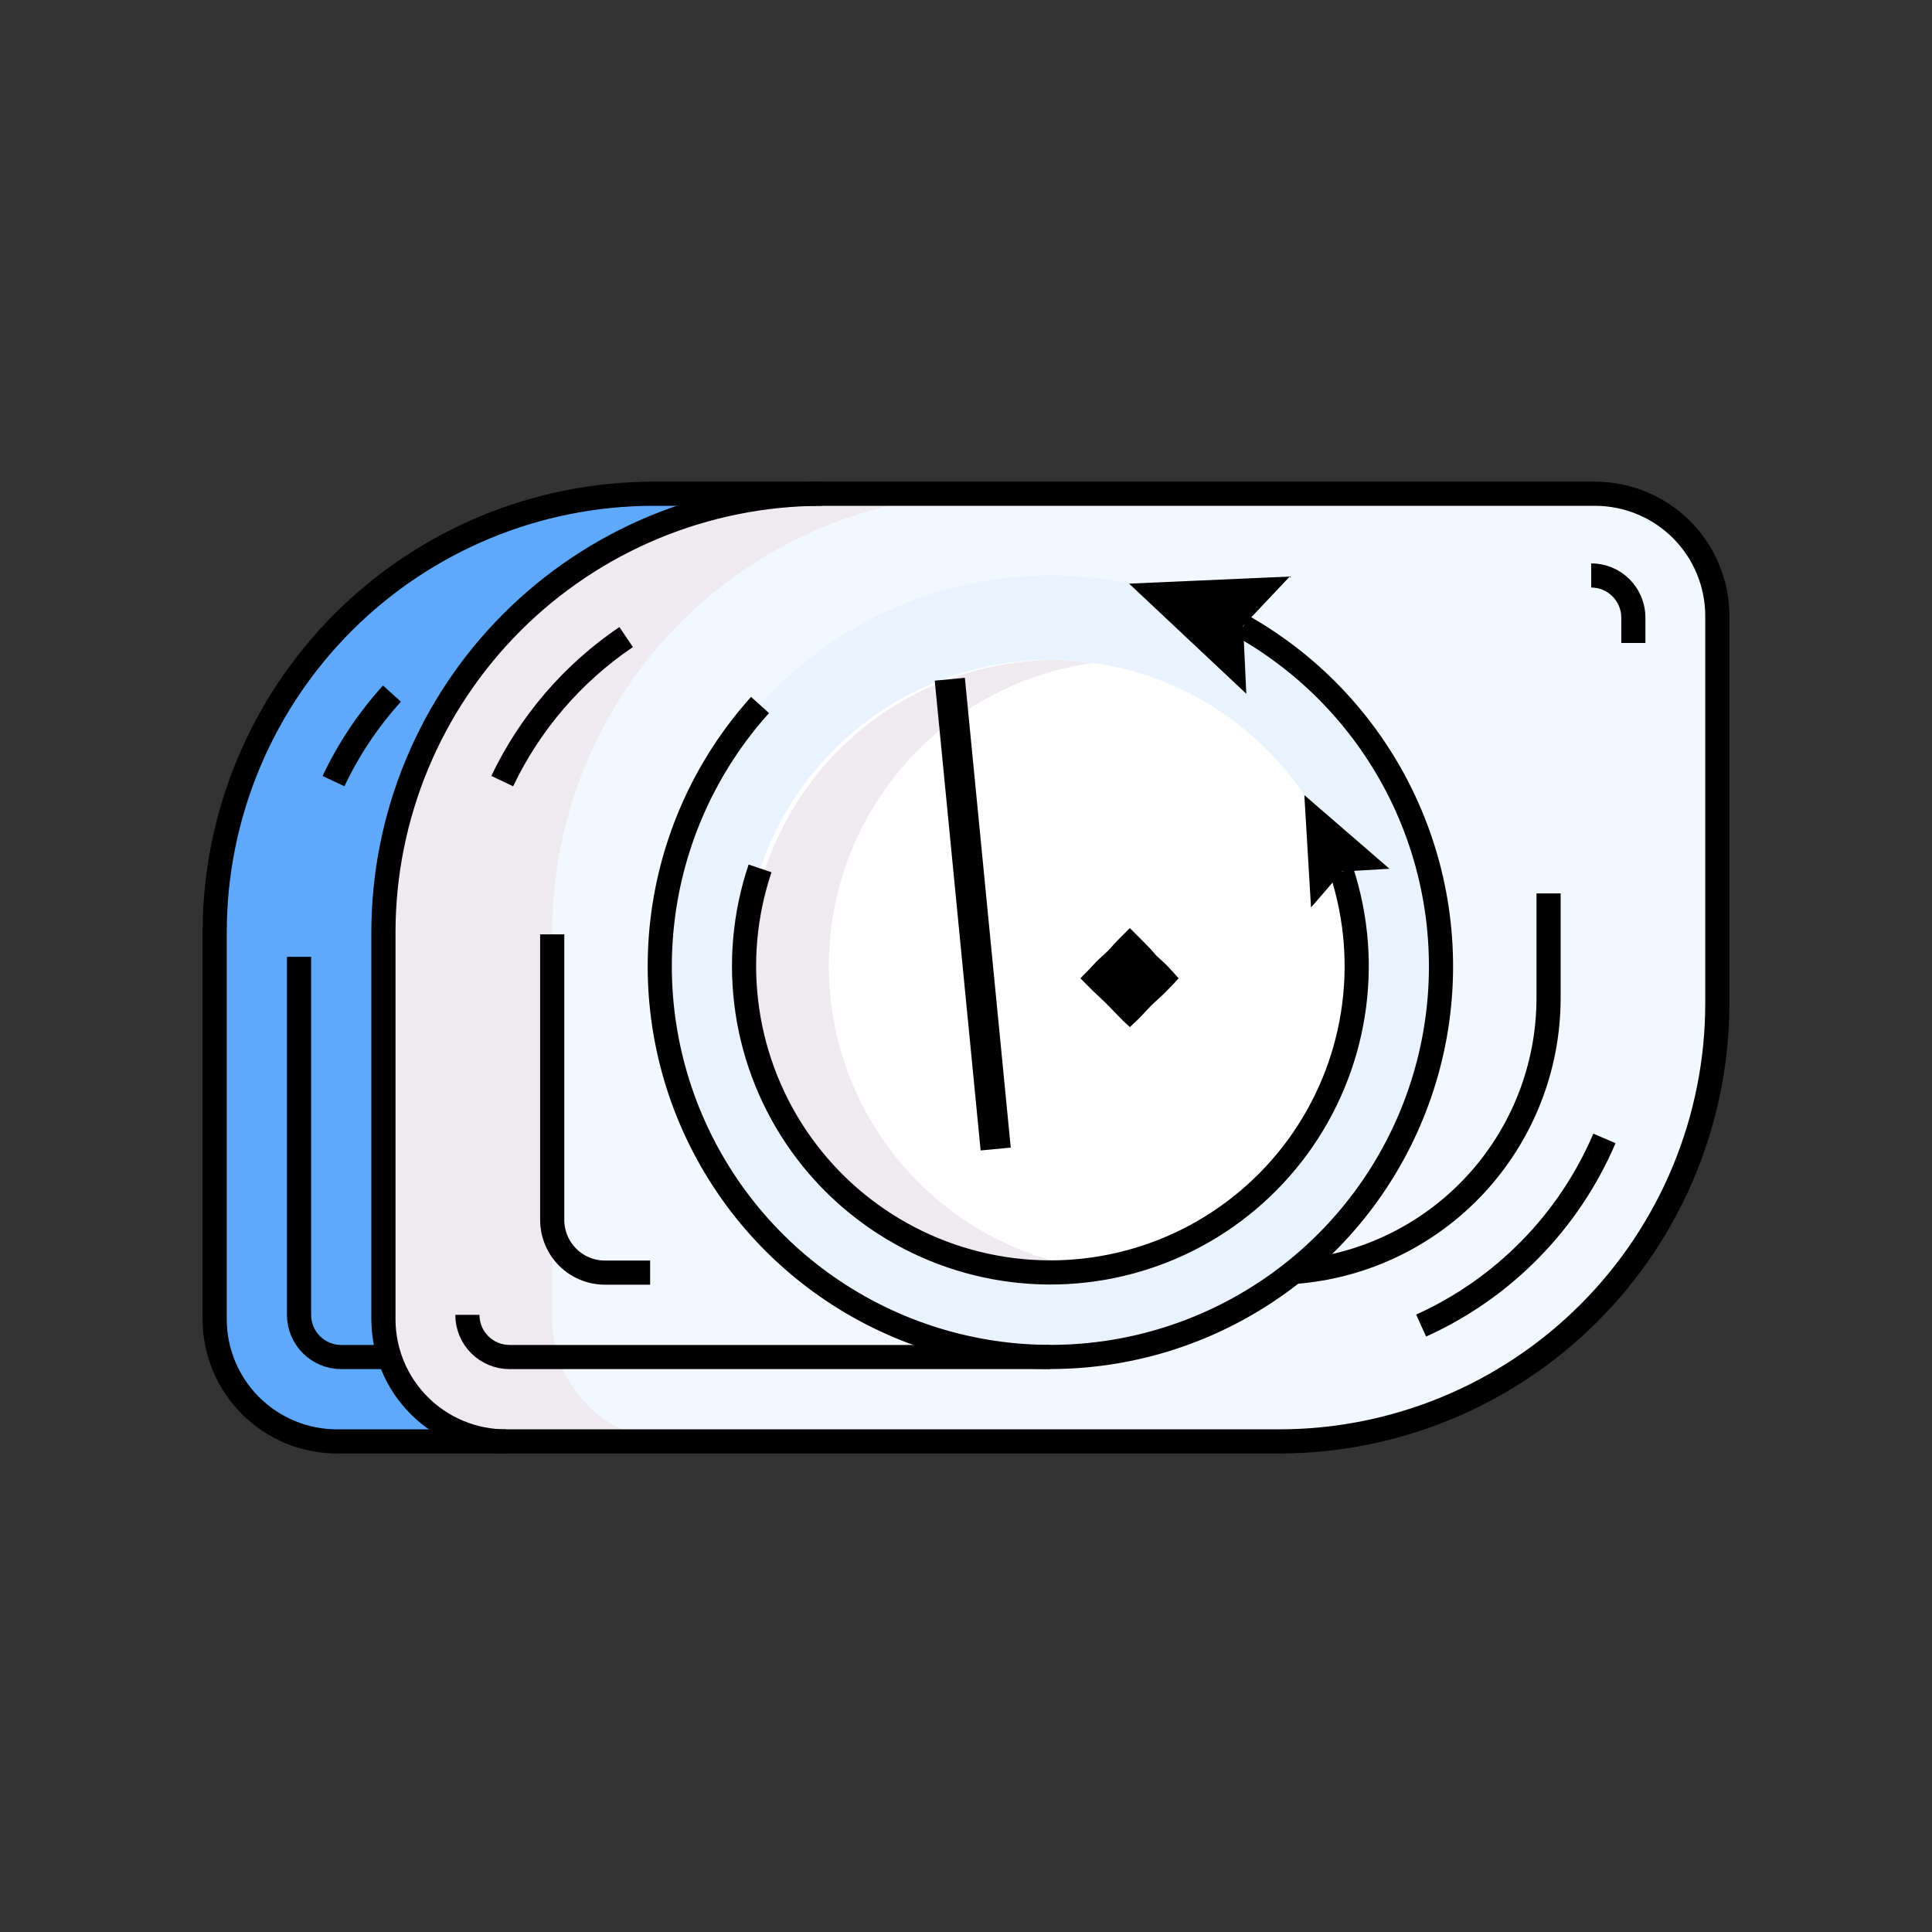 <svg xmlns="http://www.w3.org/2000/svg" width="80" height="80" fill="none" viewBox="0 0 80 80">
    <rect x="0" y="0" width="80" height="80" fill="#333333" stroke="none"/>
    <path fill="#5EA9FC" d="M15.877 54.623c0 .665.132 1.324.387 1.939s.628 1.173 1.099 1.643c.47.47 1.03.843 1.645 1.097s1.274.385 1.94.384h-6.989c-.665 0-1.323-.131-1.937-.386-.615-.254-1.173-.627-1.643-1.097s-.843-1.029-1.098-1.643c-.254-.614-.385-1.273-.385-1.937V38.594c.006-4.811 1.92-9.424 5.322-12.827 3.402-3.402 8.015-5.316 12.827-5.322h6.989c-4.812.006-9.425 1.92-12.828 5.322-3.402 3.403-5.316 8.016-5.322 12.827l-.007 16.029z"/>
    <path fill="#F2F8FF" d="M71.111 25.509v16.028c0 2.383-.47 4.743-1.382 6.945-.912 2.202-2.248 4.203-3.934 5.888-1.685 1.685-3.686 3.022-5.888 3.934-2.202.912-4.562 1.382-6.945 1.382H20.947c-1.342 0-2.63-.534-3.58-1.483-.95-.95-1.483-2.238-1.483-3.58V38.594c.006-4.811 1.92-9.424 5.322-12.827 3.403-3.402 8.016-5.316 12.827-5.322h32.022c1.341.002 2.627.536 3.575 1.486.949.95 1.481 2.236 1.481 3.578z"/>
    <path fill="#000" d="M46.903 40.508c0 .012-.004.024-.01.034-.008.01-.017.018-.028.023-.011.005-.023.006-.035.004-.012-.002-.023-.007-.032-.015-.005-.015-.005-.03 0-.046v-.028h.059s.046.011.046.028z"/>
    <path fill="#E8F3FF" d="M43.496 56.174c8.933 0 16.175-7.242 16.175-16.175s-7.242-16.175-16.175-16.175S27.32 31.066 27.32 40s7.242 16.175 16.175 16.175z"/>
    <path fill="#fff" d="M43.496 52.669c6.997 0 12.67-5.673 12.67-12.67 0-6.998-5.673-12.67-12.67-12.67-6.998 0-12.67 5.672-12.67 12.67 0 6.997 5.672 12.67 12.67 12.67z"/>
    <path fill="#EFEAEF" d="M34.32 39.999c.001-3.057 1.107-6.01 3.114-8.315 2.007-2.305 4.779-3.807 7.806-4.23-.579-.081-1.163-.122-1.747-.122-3.324.055-6.492 1.414-8.823 3.784-2.33 2.37-3.637 5.56-3.637 8.884 0 3.324 1.306 6.515 3.637 8.885 2.33 2.37 5.5 3.729 8.823 3.784.584-.002 1.168-.043 1.747-.122-3.028-.423-5.8-1.925-7.807-4.232-2.007-2.306-3.112-5.26-3.113-8.316z"/>
    <path fill="#EFEAEF" d="M22.866 54.623V38.594c.005-4.811 1.92-9.424 5.322-12.827 3.402-3.402 8.015-5.316 12.827-5.322h-6.989c-4.811.006-9.425 1.92-12.827 5.322-3.402 3.403-5.316 8.016-5.322 12.827v16.029c0 .665.131 1.324.386 1.939s.629 1.173 1.1 1.643c.47.47 1.03.843 1.645 1.097s1.274.385 1.94.384h6.988c-.666 0-1.325-.13-1.94-.384s-1.174-.626-1.645-1.097c-.47-.47-.844-1.028-1.1-1.643-.254-.615-.385-1.274-.385-1.94z"/>
    <path stroke="#000" stroke-miterlimit="10" d="M34.027 20.445h-6.989c-4.812.006-9.425 1.92-12.827 5.322-3.403 3.403-5.317 8.016-5.322 12.827v16.029c0 .665.131 1.324.386 1.939s.628 1.173 1.1 1.643c.47.47 1.03.843 1.644 1.097.615.254 1.275.385 1.94.384h6.989M12.383 39.621v14.84M13.81 32.344c.623-1.32 1.439-2.542 2.42-3.623"/>
    <path stroke="#000" stroke-miterlimit="10" d="M15.877 56.192H14.13c-.463 0-.908-.184-1.235-.511-.328-.328-.512-.772-.512-1.236M22.866 59.686h30.096c4.813 0 9.43-1.912 12.833-5.316 3.404-3.404 5.316-8.02 5.316-12.833V25.509c0-.665-.131-1.324-.386-1.938-.254-.614-.627-1.173-1.097-1.643s-1.028-.843-1.643-1.097c-.614-.255-1.272-.386-1.937-.386H34.026c-4.811.006-9.425 1.92-12.827 5.322-3.402 3.403-5.316 8.016-5.322 12.827v16.029c0 .665.131 1.324.386 1.939s.629 1.173 1.1 1.643c.47.47 1.03.843 1.645 1.097s1.274.385 1.94.384h1.918zM20.797 32.344c1.148-2.41 2.919-4.47 5.13-5.965"/>
    <path stroke="#000" stroke-miterlimit="10" d="M43.493 56.192H21.1c-.463 0-.907-.184-1.235-.511-.328-.328-.512-.772-.512-1.236M66.436 47.139c-1.47 3.443-4.178 6.208-7.59 7.75M65.887 23.828c.464 0 .908.184 1.236.512.327.328.511.772.511 1.235v1.049M26.92 52.696h-1.87c-.287 0-.572-.056-.837-.166-.265-.11-.506-.271-.709-.474-.203-.204-.363-.445-.473-.71-.11-.266-.165-.55-.165-.837V38.691M64.123 36.994v4.343c-.004 2.872-1.094 5.636-3.05 7.737-1.957 2.102-4.636 3.386-7.5 3.595"/>
    <path stroke="#000" stroke-miterlimit="10" d="M31.472 29.192c-2.24 2.488-3.653 5.61-4.043 8.937-.39 3.325.262 6.69 1.865 9.63 1.604 2.94 4.08 5.309 7.088 6.781 3.007 1.473 6.398 1.976 9.703 1.44 3.305-.537 6.362-2.086 8.75-4.434 2.388-2.348 3.988-5.379 4.58-8.675.591-3.296.145-6.694-1.276-9.726-1.422-3.031-3.75-5.547-6.662-7.2"/>
    <path stroke="#000" stroke-miterlimit="10" d="M31.472 35.959c-.64 1.902-.82 3.928-.524 5.913.295 1.985 1.057 3.871 2.224 5.505 1.166 1.633 2.703 2.965 4.485 3.889 1.781.923 3.757 1.411 5.763 1.423 2.007.011 3.988-.453 5.78-1.356 1.792-.903 3.344-2.218 4.53-3.837 1.185-1.62 1.969-3.497 2.287-5.478.319-1.982.162-4.01-.456-5.92"/>
    <path fill="#000" d="M55.562 36.1l-1.276 1.478-.276-4.654 3.526 3.05-1.964.112-.01.014zM51.477 25.945l.13 2.782-4.854-4.56 6.653-.294-1.93 2.044v.028zM48.314 39.974c.168.178.332.35.49.535-.158.178-.322.35-.49.52-.167.172-.349.332-.52.49-.171.157-.322.328-.49.506-.167.178-.349.35-.52.504-.178-.158-.35-.326-.52-.504-.172-.178-.33-.35-.49-.506-.16-.158-.35-.322-.52-.49l-.518-.52c.178-.178.35-.35.518-.535.167-.185.349-.35.52-.503.171-.154.322-.35.49-.52l.52-.521.52.52c.168.168.35.35.49.521.14.171.353.325.52.503zM39.953 28.066l1.9 19.453-1.247.119-1.9-19.453 1.247-.119z"/>
</svg>
